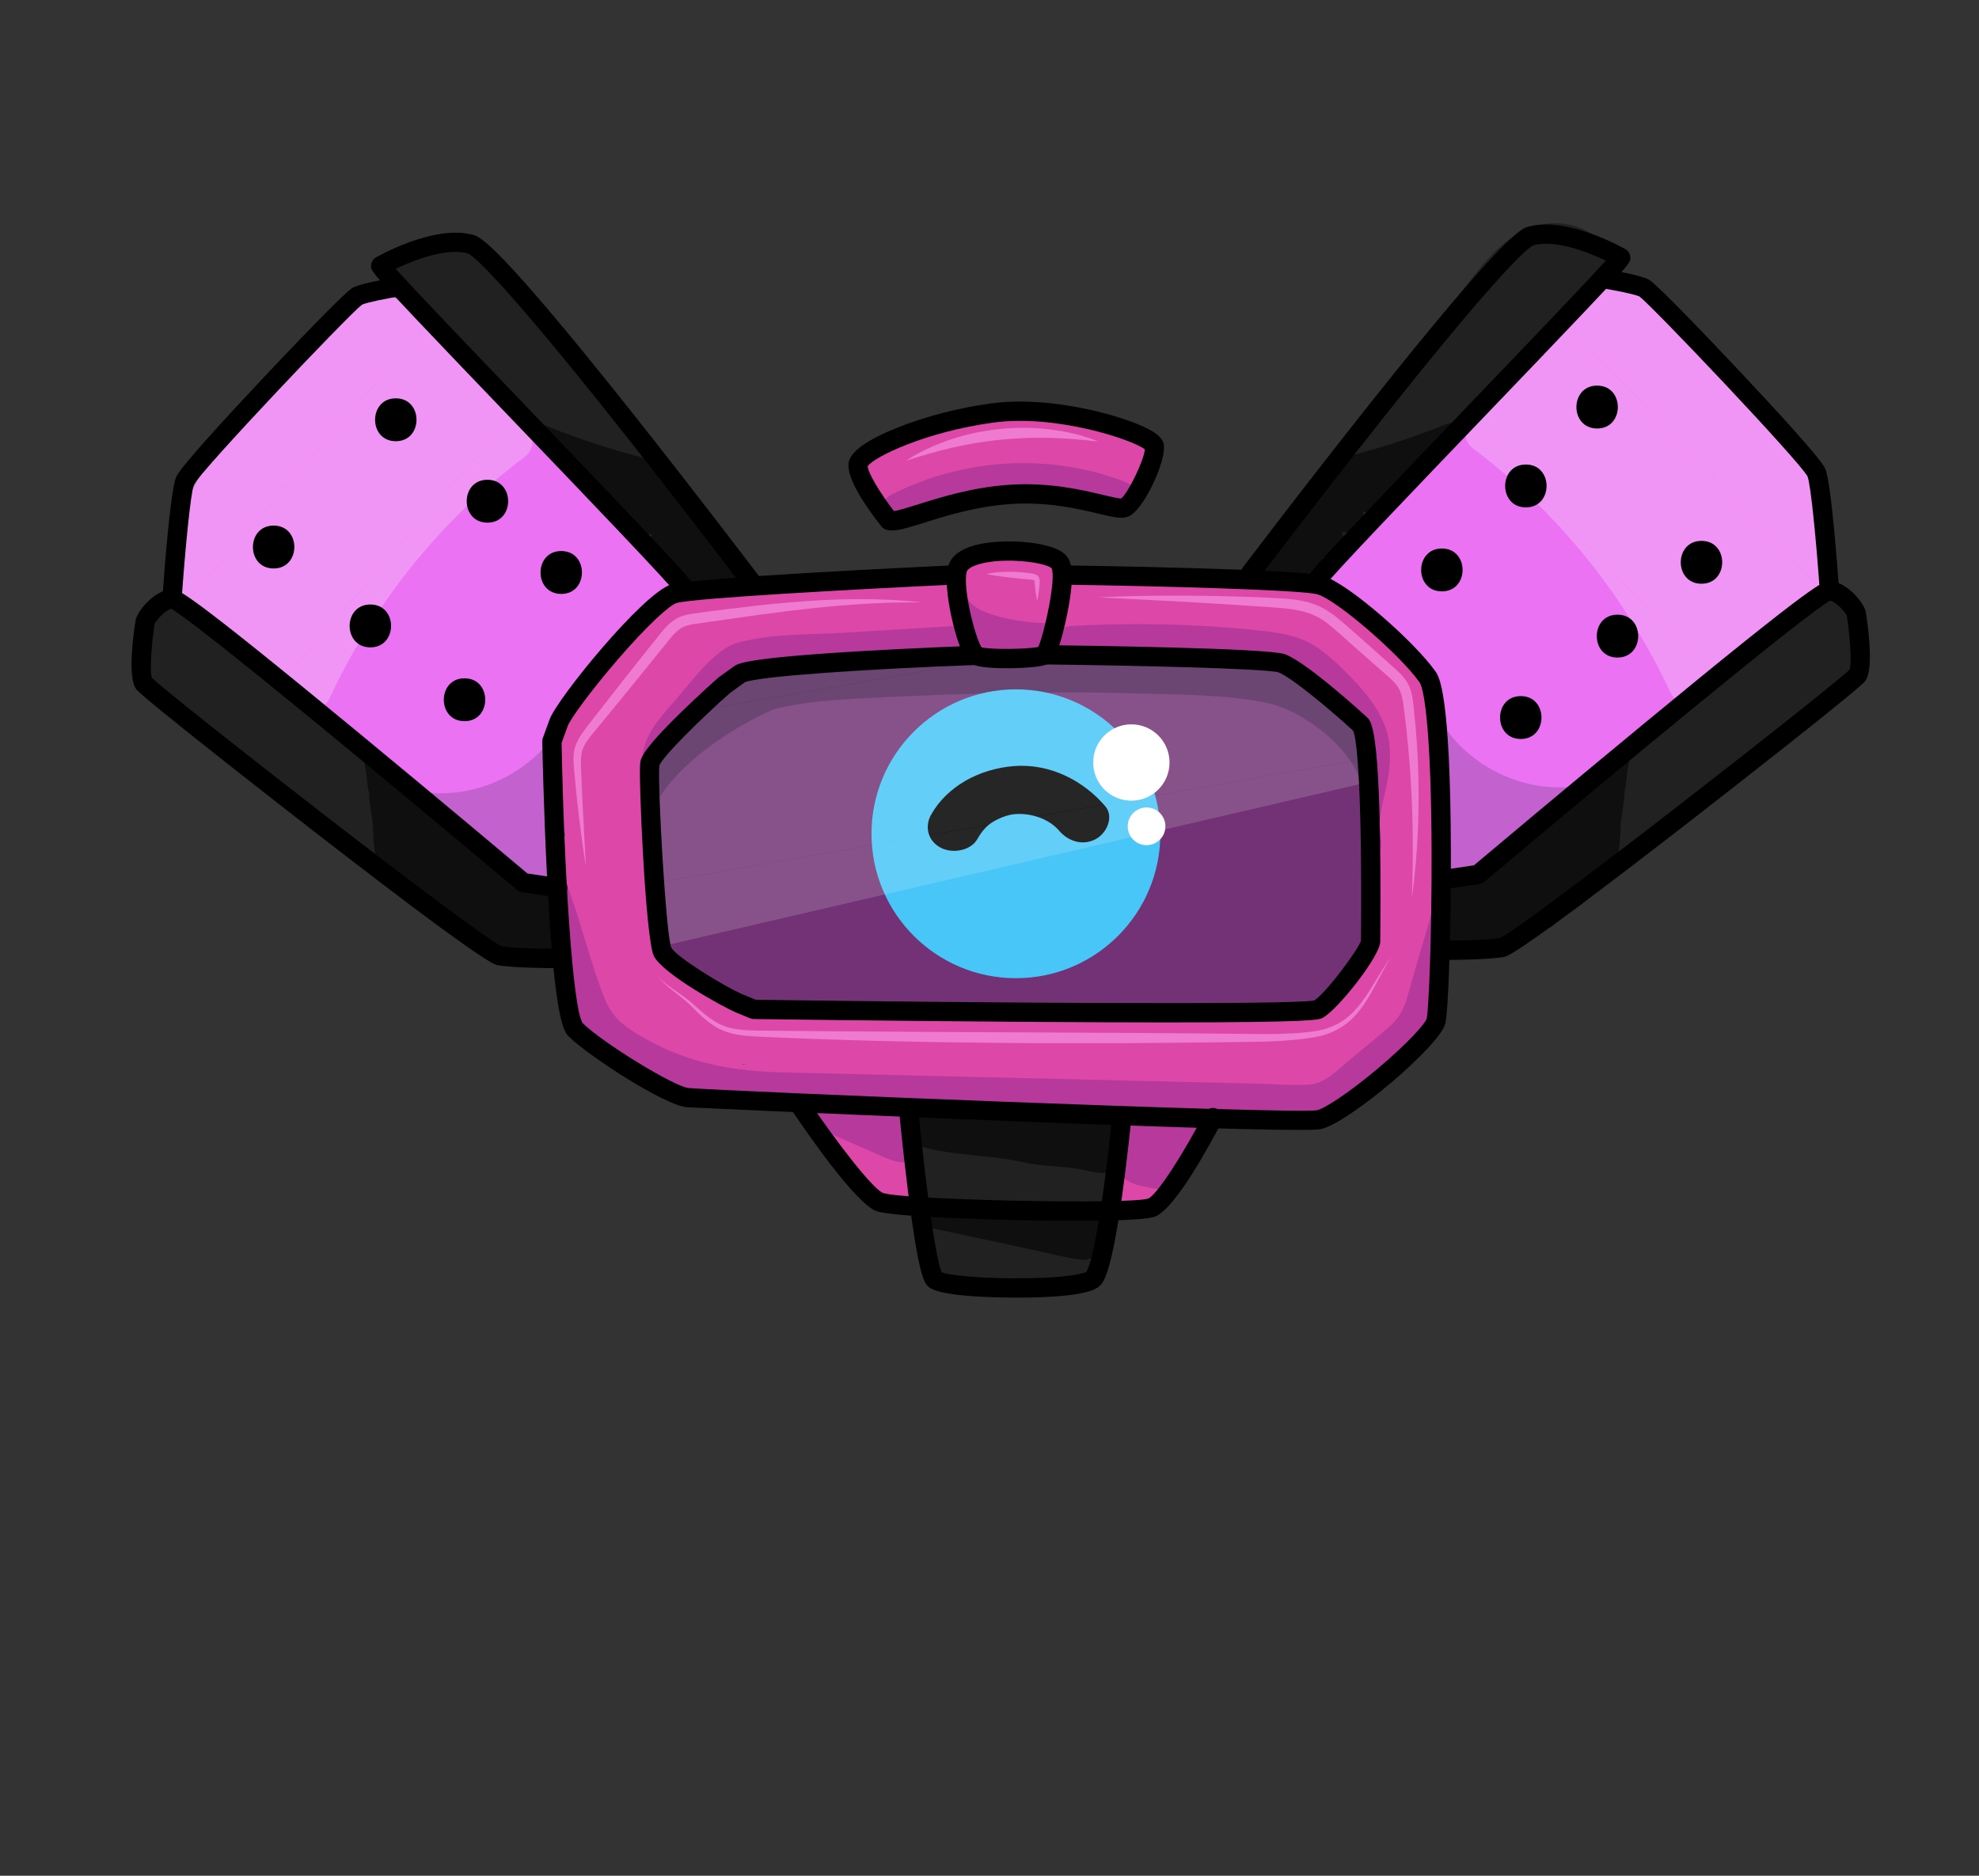 <?xml version="1.0" encoding="UTF-8" standalone="no"?>
<svg
   xmlns:dc="http://purl.org/dc/elements/1.1/"
   xmlns:cc="http://creativecommons.org/ns#"
   xmlns:rdf="http://www.w3.org/1999/02/22-rdf-syntax-ns#"
   xmlns:svg="http://www.w3.org/2000/svg"
   xmlns="http://www.w3.org/2000/svg"
   viewBox="0 0 1520.72 1441.44"
   height="1441.44"
   width="1520.72"
   xml:space="preserve"
   id="svg2"
   version="1.1"><rect x="0" y="0" width="1520.72" height="1441.44" fill="#333333" stroke="none"/><defs
     id="defs6"><clipPath
       id="clipPath18"
       clipPathUnits="userSpaceOnUse"><path
         id="path16"
         d="M 0,1081.081 H 1140.541 V 0 H 0 Z" /></clipPath><clipPath
       id="clipPath86"
       clipPathUnits="userSpaceOnUse"><path
         id="path84"
         d="M 103.512,914.499 H 308.337 V 671.681 H 103.512 Z" /></clipPath><clipPath
       id="clipPath90"
       clipPathUnits="userSpaceOnUse"><path
         id="path88"
         d="m 305.647,830.493 c -9.243,16.45 -20.651,31.732 -33.881,45.196 -6.582,6.698 -13.643,12.882 -21.063,18.633 -7.268,5.634 -15.038,11.893 -23.547,15.516 -10.943,4.661 -18.661,-0.655 -27.062,-7.431 -7.917,-6.385 -15.795,-12.831 -23.283,-19.72 -7.467,-6.869 -14.483,-14.196 -20.749,-22.183 -6.176,-7.871 -11.446,-16.511 -18.312,-23.822 -7.703,-8.2 -17.394,-14.207 -24.263,-23.226 -6.781,-8.905 -9.975,-19.448 -7.541,-30.511 0.39,-1.772 1.283,-3.186 2.467,-4.25 -2.638,-12.026 -4.097,-24.298 -4.392,-36.661 -0.059,-2.429 0.672,-4.355 1.861,-5.796 0.427,-0.784 0.99,-1.551 1.725,-2.282 21.61,-21.497 44.766,-41.28 69.218,-59.472 3.767,-2.803 10.742,-0.86 12.686,3.326 25.539,54.995 64.247,103.57 112.81,139.997 4.061,3.047 6.016,7.899 3.326,12.686" /></clipPath><clipPath
       id="clipPath118"
       clipPathUnits="userSpaceOnUse"><path
         id="path116"
         d="M 843.336,920.085 H 1050.17 V 675.221 H 843.336 Z" /></clipPath><clipPath
       id="clipPath122"
       clipPathUnits="userSpaceOnUse"><path
         id="path120"
         d="m 849.412,822.579 c 49.038,-36.734 88.125,-85.719 113.914,-141.177 1.963,-4.222 9.007,-6.181 12.81,-3.354 24.692,18.345 48.074,38.295 69.896,59.973 0.742,0.737 1.31,1.51 1.742,2.301 1.2,1.453 1.937,3.395 1.879,5.846 -0.298,12.466 -1.772,24.841 -4.435,36.969 1.196,1.074 2.097,2.499 2.49,4.286 2.459,11.156 -0.766,21.788 -7.614,30.768 -6.936,9.095 -16.722,15.152 -24.5,23.422 -6.933,7.373 -12.256,16.085 -18.492,24.023 -6.327,8.054 -13.412,15.442 -20.952,22.37 -7.561,6.946 -15.517,13.447 -23.511,19.886 -8.483,6.833 -16.277,12.194 -27.327,7.493 -8.592,-3.654 -16.437,-9.965 -23.777,-15.647 -7.492,-5.799 -14.623,-12.035 -21.269,-18.79 -13.359,-13.577 -24.88,-28.988 -34.214,-45.576 -2.716,-4.828 -0.742,-9.721 3.36,-12.793" /></clipPath><clipPath
       id="clipPath174"
       clipPathUnits="userSpaceOnUse"><path
         id="path172"
         d="M 337.5,743.426 H 815.25 V 528.28 H 337.5 Z" /></clipPath><clipPath
       id="clipPath178"
       clipPathUnits="userSpaceOnUse"><path
         id="path176"
         d="M 815.251,636.594 731.295,743.425 392.125,722.428 337.5,556.559 348.971,528.28 Z" /></clipPath></defs><g
     transform="matrix(1.333,0,0,-1.333,0,1441.44)"
     id="g10"><g
       id="g12"><g
         clip-path="url(#clipPath18)"
         id="g14"><g
           transform="translate(643.779,441.161)"
           id="g20"><path
             id="path22"
             style="fill:#212121;fill-opacity:1;fill-rule:nonzero;stroke:none"
             d="m 0,0 c -5.11,3.536 -11.593,2.959 -17.539,3.108 -29.065,0.729 -58.134,1.222 -87.207,1.496 -0.382,0.004 -0.752,-0.037 -1.12,-0.083 -5.758,0.453 -12.149,-4.179 -10.213,-11.468 0.843,-3.174 1.637,-6.358 2.404,-9.546 -0.424,-1.105 -0.653,-2.39 -0.617,-3.869 0.263,-10.925 1.515,-21.768 3.771,-32.406 0.218,-1.865 0.435,-3.731 0.652,-5.597 0.737,-6.333 1.474,-12.667 2.212,-19.001 0.637,-5.478 0.268,-12.598 3.334,-17.388 2.978,-4.653 8.052,-6.028 13.242,-6.383 6.43,-0.44 12.922,-0.44 19.363,-0.659 12.384,-0.422 25.455,-2.1 37.808,-1.135 23.057,1.802 28.413,35.386 32.19,53.256 2.545,12.038 6.512,24.795 7.302,37.088 C 5.896,-7.683 4.142,-2.865 0,0" /></g><g
           transform="translate(337.759,868.915)"
           id="g24"><path
             id="path26"
             style="fill:#212121;fill-opacity:1;fill-rule:nonzero;stroke:none"
             d="m 0,0 c -14.447,18.953 -28.83,37.957 -43.343,56.859 -7.356,9.58 -15.945,18.953 -28.828,19.851 -5.858,0.409 -10.873,-1.098 -16.126,-3.512 -1.64,-0.754 -3.606,-1.535 -5.232,-2.519 -6.113,2.128 -13.851,-2.096 -16.892,-7.295 -3.556,-6.079 -2.252,-13.664 2.417,-18.727 44.201,-47.931 88.745,-95.547 133.627,-142.842 2.832,-2.984 6.009,-4.401 9.149,-4.673 1.573,-0.539 3.332,-0.847 5.29,-0.847 0.137,0 0.263,0.017 0.397,0.019 7.011,-9.197 14.022,-18.395 21.033,-27.592 5.051,-6.626 13.315,-10.123 21.143,-5.544 6.525,3.817 10.635,14.465 5.544,21.143 z" /></g><g
           transform="translate(322.046,572.012)"
           id="g28"><path
             id="path30"
             style="fill:#212121;fill-opacity:1;fill-rule:nonzero;stroke:none"
             d="m 0,0 c -18.25,-1.861 -33.623,9.162 -47.618,21.565 -17.671,15.662 -34.652,32.106 -52.302,47.801 -36.415,32.381 -73.91,63.532 -112.367,93.457 -8.023,6.242 -18.349,6.007 -24.271,-3.128 -12.494,-19.271 -3.164,-42.575 11.776,-57.251 14.684,-14.422 31.989,-26.675 48.228,-39.267 36.087,-27.98 72.255,-55.857 108.426,-83.727 19.069,-14.692 41.32,-28.01 66.268,-21.476 7.815,2.047 11.106,8.189 10.964,14.419 3.804,2.672 6.349,6.821 6.349,12.153 C 15.453,-7.754 8.354,0.852 0,0" /></g><g
           transform="translate(1072.903,726.668)"
           id="g32"><path
             id="path34"
             style="fill:#212121;fill-opacity:1;fill-rule:nonzero;stroke:none"
             d="m 0,0 c -2.45,8.751 -14.493,15.325 -22.701,9.235 -38.684,-28.696 -76.459,-58.624 -113.123,-89.862 -17.056,-14.531 -33.498,-29.783 -50.621,-44.227 -13.808,-11.649 -30.432,-23.388 -48.013,-24.941 -7.798,-0.688 -14.562,-5.872 -15.372,-13.838 -2.252,-2.033 -3.97,-4.618 -4.722,-7.355 -2.404,-8.751 2.988,-15.965 10.793,-19.01 25.927,-10.114 51.801,5.881 71.591,21.41 22.152,17.383 43.846,35.383 65.749,53.079 3.177,2.566 7.052,3.388 7.182,6.785 15.103,10.59 27.734,23.652 42.838,34.242 C -32.552,-57.761 10.041,-35.868 0,0" /></g><g
           transform="translate(927.815,935.693)"
           id="g36"><path
             id="path38"
             style="fill:#212121;fill-opacity:1;fill-rule:nonzero;stroke:none"
             d="m 0,0 c -9.492,16.136 -30.334,20.815 -47.029,13.82 -17.958,-7.525 -29.23,-24.895 -40.863,-39.639 -25.267,-32.026 -49.787,-64.643 -73.437,-97.881 -13.608,-19.123 -26.858,-38.491 -40.042,-57.907 -4.691,-6.908 -1.315,-17.132 5.544,-21.143 7.626,-4.461 16.441,-1.38 21.142,5.544 5.468,8.052 10.969,16.08 16.496,24.088 3.417,0.327 6.696,1.739 9.084,4.379 46.929,51.888 95.864,101.932 146.689,150.012 C 2.527,-14.05 3.402,-5.783 0,0" /></g><g
           transform="translate(644.46,437.257)"
           id="g40"><path
             id="path42"
             style="fill:#0f0f0f;fill-opacity:1;fill-rule:nonzero;stroke:none"
             d="m 0,0 c -6.447,5.746 -19.401,4.651 -28.266,4.95 -16.558,0.559 -33.193,0.702 -49.646,2.192 -5.462,0.691 -10.926,1.366 -16.399,2.006 -4.479,0.524 -8.9,-0.686 -10.838,-3.87 -1.861,0.545 -3.729,1.074 -5.585,1.629 -4.706,1.407 -10.126,-1.554 -11.406,-5.022 -1.492,-4.046 2.516,-16.952 7.167,-18.343 20.566,-6.15 39.436,-4.737 60.592,-9.54 10.575,-2.4 22.525,-2.062 33.222,-4.113 4.643,-0.89 10.272,-2.683 15.1,-1.841 5.388,0.94 8.13,4.41 8.62,8.449 0.512,4.228 0.418,8.547 0.59,12.795 C 3.308,-6.85 3.468,-3.091 0,0" /></g><g
           transform="translate(630.132,382.125)"
           id="g44"><path
             id="path46"
             style="fill:#0f0f0f;fill-opacity:1;fill-rule:nonzero;stroke:none"
             d="m 0,0 c -8.423,2.018 -18.57,1.707 -27.316,2.369 -19.27,1.457 -38.539,2.915 -57.809,4.372 -3.233,0.244 -5.573,-0.657 -7.038,-2.108 -7.058,-2.212 -8.542,-11.788 0.806,-13.79 18.672,-3.997 37.345,-7.994 56.018,-11.992 8.712,-1.865 17.471,-4.189 26.319,-5.6 10.412,-1.659 13.9,4.656 17.002,11.044 C 11.048,-9.393 9.168,-2.197 0,0" /></g><g
           transform="translate(417.989,760.734)"
           id="g48"><path
             id="path50"
             style="fill:#0f0f0f;fill-opacity:1;fill-rule:nonzero;stroke:none"
             d="m 0,0 c -1.009,0.103 -2.019,0.206 -3.028,0.309 0.589,2.524 0.079,5.272 -2.231,8.266 -1.327,1.72 -3.184,3.006 -5.341,3.987 0.268,2.567 -0.335,5.235 -1.976,7.631 -2.1,3.064 -5.451,5.293 -9.336,6.923 1.357,4.82 -0.432,10.824 -6.13,11.65 -1.703,0.247 -3.406,0.493 -5.109,0.74 1.476,4.703 -1.036,10.264 -6.155,11.798 -0.95,2.16 -2.825,3.962 -5.811,4.785 -5.085,1.402 -10.17,2.804 -15.255,4.205 -14.421,4.231 -28.628,9.138 -42.6,14.723 -4.684,1.872 -10.139,-2.047 -11.406,-6.476 -1.506,-5.264 1.847,-9.556 6.476,-11.406 5.939,-2.374 11.924,-4.612 17.946,-6.741 0.571,-0.527 1.233,-1.007 2.017,-1.416 3.506,-1.832 7.013,-3.662 10.52,-5.493 0.3,-4.162 3.074,-8.405 7.563,-9.323 -0.264,-4.114 1.76,-8.188 6.595,-8.889 2.978,-0.431 5.955,-0.862 8.932,-1.294 -1.437,-5.198 1.261,-11.271 8.552,-11.318 1.038,-0.007 2.337,-0.031 3.762,-0.099 -2.886,-5.032 -1.421,-12.913 5.224,-13.892 2.022,-0.298 4.04,-0.615 6.054,-0.949 -3.887,-5.599 2.07,-13.338 8.318,-13.976 7.473,-0.763 14.946,-1.526 22.419,-2.289 4.989,-0.51 9.272,4.626 9.272,9.272 C 9.272,-3.835 5.003,-0.511 0,0" /></g><g
           transform="translate(317.099,566.597)"
           id="g52"><path
             id="path54"
             style="fill:#0f0f0f;fill-opacity:1;fill-rule:nonzero;stroke:none"
             d="m 0,0 c -1.6,8.156 -10.766,8.213 -15.399,3.548 -1.606,3.797 -4.746,5.837 -8.171,5.96 -0.006,2.383 -0.855,4.74 -2.678,6.343 -2.937,2.582 -5.979,4.993 -9.146,7.221 -14.891,11.931 -29.307,24.429 -43.228,37.478 -1.871,3.597 -3.84,7.145 -5.896,10.644 0.076,3.11 0.048,6.223 -0.093,9.352 -0.515,11.359 -17.468,11.914 -18.495,1.507 -2.766,-1.979 -4.482,-5.427 -3.47,-9.692 1.078,-4.541 0.919,-9.082 1.997,-13.623 0.075,-0.317 0.163,-0.618 0.258,-0.91 -0.199,-6.661 1.985,-13.503 2.217,-20.114 0.258,-7.325 0.582,-15.089 2.966,-22.088 5.624,-16.51 23.136,-24.845 35.804,-35.458 2.344,-1.964 5.845,-2.819 8.94,-2.285 5.437,-4.922 12.148,-7.885 20.049,-5.562 0.974,-2.57 3.043,-4.687 6.053,-5.457 7.554,-1.933 15.221,-3.122 22.994,-3.717 4.674,-0.357 9.719,4.55 9.272,9.272 C 3.098,-18.324 1.79,-9.124 0,0" /></g><g
           transform="translate(845.673,830.51)"
           id="g56"><path
             id="path58"
             style="fill:#0f0f0f;fill-opacity:1;fill-rule:nonzero;stroke:none"
             d="M 0,0 C -1.268,4.429 -6.722,8.349 -11.406,6.476 -25.378,0.891 -39.585,-4.015 -54.007,-8.246 c -5.084,-1.402 -10.169,-2.804 -15.254,-4.206 -2.986,-0.822 -4.861,-2.624 -5.811,-4.785 -5.119,-1.534 -7.631,-7.095 -6.155,-11.798 -1.703,-0.246 -3.406,-0.493 -5.109,-0.74 -5.698,-0.826 -7.487,-6.829 -6.131,-11.649 -3.884,-1.631 -7.235,-3.859 -9.336,-6.924 -1.64,-2.395 -2.244,-5.064 -1.975,-7.631 -2.157,-0.981 -4.014,-2.266 -5.341,-3.987 -2.311,-2.993 -2.819,-5.742 -2.231,-8.265 -1.009,-0.104 -2.019,-0.207 -3.028,-0.31 -5.004,-0.511 -9.272,-3.834 -9.272,-9.272 0,-4.645 4.283,-9.781 9.272,-9.272 7.473,0.763 14.945,1.526 22.419,2.289 6.248,0.638 12.205,8.377 8.317,13.976 2.015,0.334 4.033,0.652 6.054,0.949 6.646,0.979 8.11,8.861 5.225,13.892 1.425,0.068 2.723,0.092 3.762,0.099 7.29,0.047 9.989,6.12 8.552,11.318 2.977,0.432 5.954,0.863 8.932,1.295 4.835,0.701 6.859,4.775 6.595,8.889 4.489,0.917 7.262,5.161 7.563,9.322 3.507,1.831 7.014,3.662 10.52,5.493 0.783,0.409 1.446,0.89 2.016,1.416 6.022,2.13 12.008,4.368 17.946,6.742 C -1.847,-9.555 1.506,-5.264 0,0" /></g><g
           transform="translate(935.292,649.886)"
           id="g60"><path
             id="path62"
             style="fill:#0f0f0f;fill-opacity:1;fill-rule:nonzero;stroke:none"
             d="m 0,0 c -1.027,10.406 -17.98,9.852 -18.495,-1.507 -0.142,-3.129 -0.169,-6.242 -0.094,-9.352 -2.056,-3.499 -4.024,-7.047 -5.895,-10.644 -13.921,-13.049 -28.337,-25.547 -43.229,-37.478 -3.167,-2.228 -6.209,-4.639 -9.145,-7.222 -1.823,-1.602 -2.672,-3.96 -2.678,-6.342 -3.426,-0.123 -6.565,-2.163 -8.171,-5.96 -4.634,4.665 -13.799,4.608 -15.399,-3.548 -1.79,-9.124 -3.098,-18.324 -3.974,-27.581 -0.447,-4.722 4.598,-9.63 9.271,-9.272 7.774,0.595 15.441,1.784 22.995,3.717 3.009,0.77 5.079,2.886 6.052,5.457 7.902,-2.323 14.613,0.64 20.049,5.562 3.096,-0.535 6.597,0.32 8.942,2.285 12.667,10.613 30.179,18.947 35.803,35.458 2.384,6.998 2.708,14.762 2.966,22.088 0.232,6.61 2.416,13.452 2.217,20.113 0.095,0.292 0.182,0.594 0.258,0.911 1.078,4.541 0.919,9.082 1.997,13.623 C 4.481,-5.427 2.766,-1.979 0,0" /></g><g
           transform="translate(389.259,732.398)"
           id="g64"><path
             id="path66"
             style="fill:#eb72f2;fill-opacity:1;fill-rule:nonzero;stroke:none"
             d="m 0,0 c -0.183,2.086 -0.359,4.175 -0.583,6.257 -0.609,5.658 -4.153,10.436 -7.184,15.144 -6.331,9.836 -13.541,19.139 -21.215,27.96 -15.453,17.764 -33.037,33.493 -50.487,49.239 -17.278,15.591 -34.587,31.282 -49.739,48.999 -7.463,8.725 -13.247,18.757 -20.707,27.412 -3.62,4.2 -8.438,7.494 -14.045,8.112 -7.301,0.805 -12.939,-3.061 -18.494,-7.257 -21.752,-16.431 -40.411,-36.241 -57.726,-57.207 -8.558,-10.363 -16.846,-20.951 -25.084,-31.569 -8.869,-11.43 -15.847,-23.038 -18.971,-37.335 -2.809,-12.857 -4.647,-27.373 -1.964,-40.379 1.035,-5.019 2.775,-10.464 6.395,-14.248 3.912,-4.09 9.409,-6.008 14.253,-8.728 21.558,-12.105 40.206,-29.046 59.096,-44.808 11.016,-9.192 22.352,-17.884 33.666,-26.695 10.58,-8.239 20.168,-17.703 29.751,-27.055 19.316,-18.852 38.882,-37.137 64.095,-47.706 7.392,-3.099 12.214,5.442 11.405,11.406 -1.985,14.626 -3.539,29.315 -4.722,44.028 -1.027,12.777 -3.609,25.325 5.999,35.33 19.823,20.642 41.466,39.797 62.207,59.536 2.304,1.105 4.001,3.212 4.208,6.324 C 0.332,-2.145 0.262,-1.051 0,0" /></g><g
           transform="translate(1050.929,772.438)"
           id="g68"><path
             id="path70"
             style="fill:#eb72f2;fill-opacity:1;fill-rule:nonzero;stroke:none"
             d="m 0,0 c -0.495,1.466 -1.196,2.663 -2.033,3.618 0.98,4.488 2.051,8.788 2.213,12.259 0.657,14.035 -6.125,26.332 -14.678,36.92 -9.655,11.953 -21.318,22.455 -32.112,33.359 -11.444,11.559 -22.886,23.118 -34.328,34.677 -5.356,5.411 -10.634,10.913 -16.08,16.232 -4.869,4.755 -10.554,9.019 -17.601,9.422 -6.923,0.396 -12.635,-3.392 -17.524,-7.861 -5.908,-5.4 -11.449,-11.268 -17.148,-16.889 -22.729,-22.413 -45.553,-44.736 -68.148,-67.284 -24.995,-24.939 -49.448,-50.462 -71.51,-78.065 -0.473,-0.592 -0.881,-1.217 -1.234,-1.861 -3.313,-3.985 -3.799,-10.65 1.873,-14.247 13.974,-8.862 27.949,-17.724 41.923,-26.587 5.547,-3.517 11.35,-6.851 15.968,-11.588 4.843,-4.967 6.415,-11.187 6.623,-17.965 0.466,-15.188 -1.621,-30.498 -1.612,-45.721 0.009,-16.815 0.973,-33.604 2.773,-50.32 0.908,-8.439 9.281,-11.652 15.828,-6.557 40.644,31.623 81.289,63.246 121.932,94.869 19.364,15.066 39.296,29.625 58.097,45.391 7.852,6.585 14.917,14.21 19.933,22.765 4.759,-0.141 9.224,3.824 9.8,9.237 C 3.899,-17.326 2.858,-8.447 0,0" /></g><g
           transform="translate(242.035,625.104)"
           id="g72"><path
             id="path74"
             style="fill:#c361ce;fill-opacity:1;fill-rule:nonzero;stroke:none"
             d="m 0,0 c 34.397,-6.064 71.733,14.124 84.879,45.896 -0.592,-29.951 -1.184,-59.902 -1.777,-89.853 -0.054,-2.729 -0.267,-5.805 -2.38,-7.58 -1.418,-1.191 -3.385,-1.497 -5.248,-1.615 -18.422,-1.162 -34.535,11.22 -48.634,22.911 -10.31,8.547 -20.619,17.095 -30.928,25.642" /></g><g
           transform="translate(911.122,628.506)"
           id="g76"><path
             id="path78"
             style="fill:#c361ce;fill-opacity:1;fill-rule:nonzero;stroke:none"
             d="m 0,0 c -34.396,-6.064 -71.732,14.124 -84.88,45.896 0.593,-29.951 1.186,-59.901 1.777,-89.853 0.055,-2.728 0.268,-5.805 2.381,-7.579 1.418,-1.191 3.385,-1.498 5.248,-1.615 18.421,-1.162 34.535,11.22 48.634,22.91 10.31,8.548 20.619,17.095 30.929,25.643" /></g><g
           id="g80"><g
             id="g82" /><g
             id="g110"><g
               style="opacity:0.25"
               id="g108"
               clip-path="url(#clipPath86)"><g
                 id="g106"><g
                   id="g104"
                   clip-path="url(#clipPath90)"><g
                     id="g94"
                     transform="translate(172.544,671.681)"><path
                       id="path92"
                       style="fill:#ffffff;fill-opacity:1;fill-rule:nonzero;stroke:none"
                       d="m 0,0 -13.988,12.109 145.605,168.197 4.176,-3.616 V 0 Z" /></g><g
                     id="g98"
                     transform="translate(158.557,683.79)"><path
                       id="path96"
                       style="fill:#ffffff;fill-opacity:1;fill-rule:nonzero;stroke:none"
                       d="M 0,0 -54.279,46.989 91.325,215.185 145.604,168.197 Z" /></g><g
                     id="g102"
                     transform="translate(104.277,730.779)"><path
                       id="path100"
                       style="fill:#ffffff;fill-opacity:1;fill-rule:nonzero;stroke:none"
                       d="M 0,0 -0.765,0.662 V 183.72 h 128.437 l 17.932,-15.524 z" /></g></g></g></g></g></g><g
           id="g112"><g
             id="g114" /><g
             id="g142"><g
               style="opacity:0.25"
               id="g140"
               clip-path="url(#clipPath118)"><g
                 id="g138"><g
                   id="g136"
                   clip-path="url(#clipPath122)"><g
                     id="g126"
                     transform="translate(843.337,841.446)"><path
                       id="path124"
                       style="fill:#ffffff;fill-opacity:1;fill-rule:nonzero;stroke:none"
                       d="m 0,0 151.035,-157.2 -9.392,-9.025 H 0 Z" /></g><g
                     id="g130"
                     transform="translate(843.337,849.264)"><path
                       id="path128"
                       style="fill:#ffffff;fill-opacity:1;fill-rule:nonzero;stroke:none"
                       d="M 0,0 53.669,51.565 206.83,-107.847 v -3.564 L 151.035,-165.019 0,-7.818 Z" /></g><g
                     id="g134"
                     transform="translate(897.005,900.83)"><path
                       id="path132"
                       style="fill:#ffffff;fill-opacity:1;fill-rule:nonzero;stroke:none"
                       d="M 0,0 20.042,19.256 H 153.161 V -159.412 Z" /></g></g></g></g></g></g><g
           transform="translate(410.1,713.171)"
           id="g144"><path
             id="path146"
             style="fill:#723275;fill-opacity:1;fill-rule:nonzero;stroke:none"
             d="m 0,0 -52.82,-64.558 10.271,-142.319 102.187,-32.944 h 227.13 75.635 l 30.811,55.462 V -63.09 L 362.403,-11.314 327.19,7.336 H 10.271 Z" /></g><g
           transform="translate(793.469,635.888)"
           id="g148"><path
             id="path150"
             style="fill:#512659;fill-opacity:1;fill-rule:nonzero;stroke:none"
             d="m 0,0 c -0.861,22.807 -15.119,41.643 -35.414,50.836 -23.971,10.858 -51.476,11.147 -77.32,12.428 -57.652,2.856 -115.421,1.509 -173.046,-1.314 -17.838,-0.874 -35.666,-1.839 -53.075,-4.97 -0.458,0.142 -0.941,0.261 -1.466,0.34 -13.095,1.958 -25.914,-1.66 -34.923,-11.729 -1.37,-1.531 -2.17,-3.131 -2.507,-4.696 -17.527,-11.499 -36.721,-24.206 -44.668,-44.038 -3.969,-9.904 2.283,-23.379 7.776,-13.546 12.688,22.715 43.53,42.889 67.354,53.288 16.892,4.317 34.646,5.418 51.949,6.325 26.488,1.389 52.998,2.457 79.518,3.001 26.183,0.537 52.382,0.544 78.561,-0.237 24.514,-0.73 50.172,-0.606 74.293,-5.458 20.541,-4.131 54.3,-28.917 55.206,-52.916 0.023,-0.584 6.522,-8.008 3.848,-7.428 -0.718,-5.077 -5.524,5.226 -3.848,7.428 3.483,4.573 7.549,4.16 7.762,8.62 0.4,1.063 0.053,2.681 0,4.066" /></g><g
           transform="translate(668.893,600.684)"
           id="g152"><path
             id="path154"
             style="fill:#48c6f7;fill-opacity:1;fill-rule:nonzero;stroke:none"
             d="m 0,0 c 0,45.979 -37.274,83.253 -83.254,83.253 -45.979,0 -83.253,-37.274 -83.253,-83.253 0,-45.98 37.274,-83.254 83.253,-83.254 C -37.274,-83.254 0,-45.98 0,0" /></g><g
           transform="translate(563.407,597.631)"
           id="g156"><path
             id="path158"
             style="fill:#000000;fill-opacity:1;fill-rule:nonzero;stroke:none"
             d="m 0,0 c 2.266,4.038 5.072,7.354 8.155,9.377 4.207,2.761 9.37,4.581 12.806,4.94 9.71,1.018 20.31,-2.615 26.087,-9.388 5.065,-5.938 13.304,-9.093 21.143,-4.976 6.512,3.419 10.65,12.994 5.543,18.979 C 61.296,33.513 42.091,43.754 20.961,42.062 0.972,40.46 -17.529,30.321 -26.687,14.003 -30.44,7.315 -28.659,-1.031 -21.143,-4.977 -14.275,-8.583 -3.77,-6.717 0,0" /></g><g
           transform="translate(674.199,641.767)"
           id="g160"><path
             id="path162"
             style="fill:#ffffff;fill-opacity:1;fill-rule:nonzero;stroke:none"
             d="m 0,0 c 0,-12.155 -9.854,-22.008 -22.008,-22.008 -12.155,0 -22.009,9.853 -22.009,22.008 0,12.155 9.854,22.008 22.009,22.008 C -9.854,22.008 0,12.155 0,0" /></g><g
           transform="translate(671.82,604.977)"
           id="g164"><path
             id="path166"
             style="fill:#ffffff;fill-opacity:1;fill-rule:nonzero;stroke:none"
             d="m 0,0 c 0,-6.003 -4.866,-10.869 -10.869,-10.869 -6.003,0 -10.869,4.866 -10.869,10.869 0,6.003 4.866,10.869 10.869,10.869 C -4.866,10.869 0,6.003 0,0" /></g><g
           id="g168"><g
             id="g170" /><g
             id="g198"><g
               style="opacity:0.15"
               id="g196"
               clip-path="url(#clipPath174)"><g
                 id="g194"><g
                   id="g192"
                   clip-path="url(#clipPath178)"><g
                     id="g182"
                     transform="translate(339.932,528.28)"><path
                       id="path180"
                       style="fill:#ffffff;fill-opacity:1;fill-rule:nonzero;stroke:none"
                       d="M 0,0 -2.432,13.917 V 37.008 L 475.319,120.5 V 0 Z" /></g><g
                     id="g186"
                     transform="translate(337.5,660.279)"><path
                       id="path184"
                       style="fill:#ffffff;fill-opacity:1;fill-rule:nonzero;stroke:none"
                       d="m 0,0 462.011,80.742 15.74,-90.065 v -2.176 L 0,-94.991 Z" /></g><g
                     id="g190"
                     transform="translate(799.09,743.426)"><path
                       id="path188"
                       style="fill:#ffffff;fill-opacity:1;fill-rule:nonzero;stroke:none"
                       d="M 0,0 0.42,-2.405 -461.591,-83.146 V 0 Z" /></g></g></g></g></g></g><g
           transform="translate(521.275,436.271)"
           id="g200"><path
             id="path202"
             style="fill:#dd47a7;fill-opacity:1;fill-rule:nonzero;stroke:none"
             d="m 0,0 c -1.249,5.409 -4.323,8.446 -8.287,10.166 -3.918,7.257 -10.572,10.784 -18.571,11.705 -3.27,0.377 -5.818,-1.244 -7.381,-3.65 -1.533,-0.574 -2.947,-1.592 -4.094,-2.867 -7.487,2.715 -17.173,-4.908 -11.499,-12.863 7.396,-10.367 14.792,-20.735 22.188,-31.102 6.469,-9.068 11.704,-19.457 23.798,-20.773 4.623,-0.503 9.776,4.672 9.272,9.272 C 3.977,-26.876 3,-12.993 0,0" /></g><g
           transform="translate(657.396,399.8)"
           id="g204"><path
             id="path206"
             style="fill:#dd47a7;fill-opacity:1;fill-rule:nonzero;stroke:none"
             d="m 0,0 c 0.41,-1.276 -0.708,-2.005 0,0 m 34.823,42.104 c -6.947,5.09 -14.887,5.057 -21.323,1.905 -1.598,0.216 -2.987,0.143 -4.201,-0.158 -5.391,5.023 -16.328,2.994 -15.661,-6.228 0.706,-9.765 -5.806,-18.143 -9.356,-26.83 -3.533,-8.647 -5.583,-21.307 5.574,-25.367 11.492,-4.181 20.264,7.959 26.738,15.48 7.777,9.035 14.957,18.587 21.555,28.513 2.977,4.477 0.522,9.866 -3.326,12.685" /></g><g
           transform="translate(661.932,830.394)"
           id="g208"><path
             id="path210"
             style="fill:#dd47a7;fill-opacity:1;fill-rule:nonzero;stroke:none"
             d="m 0,0 c -31.658,9.676 -64.952,17.528 -98.281,14.469 -15.575,-1.43 -30.653,-4.953 -44.988,-11.26 -6.167,-2.713 -13.93,-5.776 -17.275,-12.056 -0.302,-0.568 -0.543,-1.162 -0.758,-1.767 -4.208,-1.689 -7.541,-6.596 -6.502,-11.423 1.357,-6.306 4.515,-11.801 9.087,-16.332 2.034,-2.016 4.742,-2.823 7.416,-2.569 1.994,-2.326 5.11,-3.603 8.985,-2.44 27.298,8.187 55.603,11.588 84.068,9.931 13.907,-0.81 27.102,-3.707 40.77,-6.004 16.118,-2.707 19.393,16.67 23.955,28.046 C 8.379,-6.661 4.359,-1.332 0,0" /></g><g
           transform="translate(428.038,467.811)"
           id="g212"><path
             id="path214"
             style="fill:#dd47a7;fill-opacity:1;fill-rule:nonzero;stroke:none"
             d="M 0,0 C 0.008,0.077 0.015,0.154 0.023,0.231 0.797,0.095 1.577,-0.01 2.354,-0.132 1.569,-0.091 0.784,-0.048 0,0 m -42.927,61 c -18.971,32.466 -3.436,75.635 -5.802,111.47 0.217,0.462 0.415,0.945 0.572,1.475 2.636,8.876 6.763,16.93 12.168,24.087 3.599,3.361 7.08,6.845 10.443,10.453 5.71,4.755 11.74,9.094 18.314,12.655 16.236,8.797 34.375,9.043 52.385,9.871 39.215,1.804 78.439,3.555 117.69,4.383 38.333,0.808 77.256,1.843 115.503,-1.352 16.788,-1.403 33.986,-4.631 48.766,-13.087 6.704,-3.836 12.653,-8.618 18.344,-13.813 7.029,-6.418 13.351,-12.401 14.989,-22.167 3.166,-18.871 3.054,-38.978 3.857,-58.063 0.414,-9.835 0.719,-19.675 0.914,-29.516 0.169,-8.515 0.766,-17.395 -1.23,-25.74 -1.952,-8.164 -6.725,-13.844 -12.764,-19.427 -5.829,-5.39 -11.613,-11.337 -17.879,-16.213 -6.88,-5.352 -14.851,-5.72 -23.228,-6.298 -9.87,-0.681 -19.753,-1.185 -29.639,-1.551 C 205.721,25.402 130.974,30.299 56.221,30.533 37.824,30.591 18.596,28.01 1.189,35.252 -13.808,41.492 -34.554,46.671 -42.927,61 m 442.705,130.494 c -0.322,8.859 -0.172,18.276 -2.807,26.831 -2.565,8.322 -7.731,15.135 -13.916,21.121 -11.635,11.26 -24.389,22.5 -38.449,30.631 -18.02,10.421 -37.556,12.19 -57.969,12.506 -22.249,0.346 -44.499,0.653 -66.748,0.979 -10.849,0.16 -22.3,-0.7 -33.06,0.831 -9.182,1.306 -15.901,7.779 -24.468,10.774 -16.855,5.893 -32.897,-3.178 -46.045,-13.549 -0.082,0 -0.159,0.008 -0.242,0.006 -44.68,-1.002 -89.534,-0.931 -134.175,-3.038 -9.901,-0.466 -18.468,-3.053 -25.422,-10.412 -7.415,-7.847 -13.746,-16.976 -20.484,-25.409 -1.445,-1.808 -2.89,-3.616 -4.335,-5.425 -1.528,-0.336 -3,-1.122 -4.264,-2.487 -13.491,-14.567 -25.455,-30.477 -35.646,-47.518 -1.957,-3.274 -1.359,-6.84 0.508,-9.587 -0.323,-1.584 -0.587,-3.194 -0.771,-4.84 -1.429,-12.78 3.594,-24.934 5.711,-37.346 0.205,-1.202 0.371,-2.41 0.544,-3.617 -1.205,-1.441 -1.993,-3.379 -2.061,-5.835 -0.209,-7.531 0.298,-15.035 1.477,-22.441 0.841,-12.768 1.681,-25.536 2.522,-38.303 0.586,-8.909 1.164,-17.819 1.759,-26.728 0.582,-8.709 1.154,-17.722 7.044,-24.694 4.5,-5.326 10.755,-7.966 17.2,-10.173 8.46,-2.897 16.233,-6.646 24.273,-10.538 7.188,-3.481 14.565,-6.719 22.403,-8.4 9.676,-2.074 19.654,-2.386 29.501,-2.903 78.705,-4.13 157.428,-8.983 236.236,-10.647 20.503,-0.433 41.012,-0.632 61.52,-0.505 8.822,0.055 17.779,-0.251 26.575,0.43 10.385,0.804 17.263,5.705 24.921,12.3 6.638,5.717 13.265,11.446 19.897,17.168 7.248,6.255 15.564,12.152 21.844,19.404 5.354,6.183 6.798,13.168 7.023,21.115 0.302,10.673 0.369,21.359 0.526,32.034 0.583,39.419 0.815,78.861 -0.622,118.265" /></g><g
           transform="translate(376.637,627.522)"
           id="g216"><path
             id="path218"
             style="fill:#b7399c;fill-opacity:1;fill-rule:nonzero;stroke:none"
             d="m 0,0 c -3.053,25.489 35.047,62.987 62.048,67.199 17.171,2.678 35.027,2.547 52.364,3.621 18.038,1.118 36.076,2.236 54.115,3.353 11.855,0.735 18.073,19.552 6.135,18.812 C 154.62,91.743 128.441,90.234 108.399,88.992 88.664,87.769 67.206,88.61 48.075,83.136 35.37,79.5 21.417,60.208 12.875,50.436 1.133,37.004 -7.477,27.933 -6.642,9.843 -6.093,-2.041 2.741,-9.933 2.189,2.018 Z" /></g><g
           transform="translate(617.476,701.895)"
           id="g220"><path
             id="path222"
             style="fill:#b7399c;fill-opacity:1;fill-rule:nonzero;stroke:none"
             d="m 0,0 c 22.829,1.289 45.705,1.477 68.549,0.439 11.419,-0.518 22.824,-1.333 34.2,-2.442 10.031,-0.979 20.616,-1.522 29.182,-7.398 7.349,-5.042 13.899,-12.097 19.919,-18.636 5.822,-6.325 13.018,-10.622 14.705,-19.252 1.792,-9.173 5.993,-20.547 4.122,-29.468 -2.071,-9.869 0.247,-20.984 1.879,-31 1.915,-11.749 7.657,-6.064 5.752,5.63 -1.728,10.603 2.27,21.33 4.101,31.648 1.822,10.27 2.373,20.663 -1.24,30.633 -3.429,9.463 -9.437,17.574 -16.207,24.922 -6.707,7.278 -14.017,14.601 -22.058,20.392 -9.202,6.627 -19.602,8.761 -30.646,10.073 -12.077,1.434 -24.229,2.381 -36.37,3.068 C 50.608,20.039 25.276,19.971 0,18.544 -11.866,17.874 -11.943,-0.674 0,0" /></g><g
           transform="translate(318.158,557.136)"
           id="g224"><path
             id="path226"
             style="fill:#b7399c;fill-opacity:1;fill-rule:nonzero;stroke:none"
             d="m 0,0 c 7.412,-20.004 4.79,-34.963 12.073,-55.03 3.052,-8.411 7.041,-16.454 13.612,-22.705 7.439,-7.078 17.216,-12.335 26.375,-16.829 18.249,-8.953 37.679,-14.338 57.838,-16.691 22.945,-2.678 46.537,-1.864 69.611,-2.411 47.988,-1.137 95.975,-2.274 143.963,-3.411 24.199,-0.573 48.397,-1.146 72.596,-1.72 11.747,-0.278 23.5,-0.698 35.25,-0.83 11.024,-0.124 20.079,2.311 28.828,9.108 9.737,7.566 18.999,15.808 28.446,23.732 9.73,8.163 17.298,15.297 21.208,27.738 7.973,25.376 3.269,45.921 4.262,72.503 0.337,9.045 3.693,20.491 0.337,9.045 -6.193,-21.125 -12.385,-42.25 -18.578,-63.375 -2.711,-9.247 -4.216,-18.674 -11.591,-25.397 -8.132,-7.415 -16.894,-14.232 -25.326,-21.305 -6.727,-5.643 -13.227,-12.92 -22.506,-13.446 -10.491,-0.596 -21.215,0.318 -31.716,0.567 -22.559,0.535 -45.117,1.069 -67.675,1.603 -45.116,1.069 -90.233,2.139 -135.349,3.208 -22.558,0.534 -45.117,1.068 -67.675,1.603 -19.126,0.453 -37.545,2.455 -55.771,8.599 -10.019,3.378 -19.576,7.895 -28.63,13.352 -8.434,5.083 -14.937,10.296 -18.738,19.612 C 22.457,-31.928 17.57,-10.114 9.868,10.675 5.758,21.769 -0.27,22.393 3.889,11.167 Z" /></g><g
           transform="translate(549.677,723.649)"
           id="g228"><path
             id="path230"
             style="fill:#b7399c;fill-opacity:1;fill-rule:nonzero;stroke:none"
             d="m 0,0 c 9.334,-17.228 29.174,-20.005 46.95,-19.562 11.912,0.296 20.908,18.305 8.951,18.008 C 44.991,-1.826 14.023,1.521 8.054,12.536 2.367,23.033 -5.692,10.504 0,0" /></g><g
           transform="translate(523.181,780.158)"
           id="g232"><path
             id="path234"
             style="fill:#b7399c;fill-opacity:1;fill-rule:nonzero;stroke:none"
             d="m 0,0 c 37.422,18.978 81.603,20.564 120.61,5.478 4.704,-1.82 10.127,2.008 11.406,6.475 1.494,5.221 -1.828,9.608 -6.476,11.406 C 81.895,40.239 32.254,37.116 -9.359,16.012 -20.006,10.613 -10.63,-5.391 0,0" /></g><g
           transform="translate(522.508,443.225)"
           id="g236"><path
             id="path238"
             style="fill:#b7399c;fill-opacity:1;fill-rule:nonzero;stroke:none"
             d="m 0,0 c -4.639,2.199 -10.564,1.729 -15.609,2.037 -6.194,0.378 -12.389,0.755 -18.583,1.133 -1.674,0.102 -3.102,-0.186 -4.305,-0.741 -0.904,0.399 -1.809,0.797 -2.713,1.195 -4.617,2.033 -9.907,1.313 -12.687,-3.326 -2.346,-3.918 -1.248,-10.672 3.327,-12.686 l 32.777,-14.432 c 8.084,-3.559 21.121,-10.537 25.279,2.139 1.306,3.982 0.113,8.91 -0.388,12.927 C 6.468,-6.7 4.86,-2.303 0,0" /></g><g
           transform="translate(685.295,438.666)"
           id="g240"><path
             id="path242"
             style="fill:#b7399c;fill-opacity:1;fill-rule:nonzero;stroke:none"
             d="m 0,0 -13.746,1.579 c -3.264,0.375 -6.709,1.121 -9.953,0.44 -4.963,4.319 -15.384,2.039 -15.98,-6.79 -0.31,-4.613 -0.621,-9.226 -0.931,-13.838 -0.269,-3.98 -1.124,-8.476 0.027,-12.39 2.64,-8.975 12.716,-9.873 20.481,-11.461 8.949,-1.831 13.509,1.596 18.584,8.639 4.792,6.65 8.184,14.23 10.458,22.084 C 10.774,-5.404 5.799,-0.666 0,0" /></g><g
           transform="translate(568.559,750.476)"
           id="g244"><path
             id="path246"
             style="fill:#ef7bd1;fill-opacity:1;fill-rule:nonzero;stroke:none"
             d="m 0,0 c 3.524,0.77 7.079,1.077 10.634,1.204 3.554,0.109 7.111,-0.018 10.648,-0.345 1.776,-0.173 3.513,-0.38 5.306,-0.656 0.481,-0.082 1.027,-0.183 1.629,-0.411 0.594,-0.22 1.285,-0.626 1.787,-1.274 0.507,-0.648 0.716,-1.386 0.788,-1.982 0.069,-0.607 0.037,-1.126 0.006,-1.582 -0.292,-3.524 -0.679,-7.047 -1.454,-10.571 -0.779,3.523 -1.167,7.046 -1.462,10.569 -0.041,0.855 -0.254,1.451 -0.391,1.474 -0.08,0.057 -0.548,0.243 -1.35,0.287 l -5.205,0.455 C 17.457,-2.506 13.982,-2.131 10.498,-1.699 7.015,-1.238 3.522,-0.775 0,0" /></g><g
           transform="translate(633.126,737.013)"
           id="g248"><path
             id="path250"
             style="fill:#ef7bd1;fill-opacity:1;fill-rule:nonzero;stroke:none"
             d="m 0,0 c 26.35,1.198 52.745,1.214 79.116,0.446 6.594,-0.18 13.188,-0.4 19.776,-0.727 6.561,-0.312 13.33,-0.553 20.131,-2.105 3.391,-0.764 6.773,-1.929 9.951,-3.575 3.172,-1.638 6.032,-3.672 8.695,-5.799 2.668,-2.135 5.141,-4.356 7.611,-6.516 l 7.424,-6.518 14.755,-13.143 c 2.429,-2.21 4.968,-4.276 7.442,-6.938 1.22,-1.321 2.382,-2.803 3.346,-4.471 0.977,-1.678 1.653,-3.481 2.132,-5.246 0.946,-3.561 1.216,-6.947 1.569,-10.205 0.36,-3.292 0.673,-6.588 0.963,-9.885 0.584,-6.594 1.032,-13.2 1.287,-19.814 1.166,-26.438 0.139,-52.967 -3.452,-79.102 1.025,26.353 0.691,52.655 -1.362,78.807 -0.514,6.538 -1.175,13.06 -1.863,19.576 -0.359,3.257 -0.741,6.51 -1.168,9.758 -0.418,3.273 -0.784,6.479 -1.607,9.275 -0.418,1.4 -0.946,2.691 -1.629,3.86 -0.694,1.179 -1.575,2.307 -2.596,3.396 -2.022,2.16 -4.603,4.269 -7.064,6.465 l -14.846,13.039 -7.376,6.572 c -2.47,2.194 -4.886,4.392 -7.348,6.389 -2.464,2 -4.994,3.811 -7.67,5.214 -2.664,1.405 -5.553,2.419 -8.562,3.187 -6.035,1.528 -12.504,1.938 -19.072,2.386 l -19.689,1.32 C 52.631,-2.681 26.34,-1.36 0,0" /></g><g
           transform="translate(531.376,734.098)"
           id="g252"><path
             id="path254"
             style="fill:#ef7bd1;fill-opacity:1;fill-rule:nonzero;stroke:none"
             d="m 0,0 c -25.215,0.222 -50.248,-1.734 -75.168,-4.775 -12.455,-1.565 -24.907,-3.203 -37.347,-5.041 l -18.633,-2.663 c -2.987,-0.467 -5.636,-1.132 -7.762,-2.503 -2.2,-1.381 -4.165,-3.488 -6.115,-5.829 l -23.71,-29.31 -11.961,-14.592 -5.985,-7.293 c -2.003,-2.424 -4.088,-4.831 -5.802,-7.229 -1.723,-2.418 -3.072,-4.904 -3.595,-7.604 -0.565,-2.738 -0.452,-5.758 -0.346,-8.891 0.226,-6.282 0.504,-12.564 0.817,-18.846 0.552,-12.569 1.324,-25.131 2.002,-37.72 -2.042,12.442 -3.626,24.951 -5.028,37.484 -0.672,6.27 -1.267,12.547 -1.835,18.829 -0.283,3.132 -0.56,6.461 0,9.941 0.544,3.537 2.182,6.768 3.999,9.524 1.849,2.795 3.811,5.222 5.719,7.727 l 5.815,7.449 11.642,14.893 c 7.825,9.894 15.62,19.745 23.543,29.618 2.094,2.455 4.446,5.059 7.608,7.028 1.579,0.985 3.344,1.732 5.048,2.227 1.713,0.507 3.397,0.811 5.019,1.059 6.339,0.869 12.505,1.709 18.782,2.485 12.514,1.511 25.044,3.03 37.636,4.037 C -50.513,2.162 -25.079,2.782 0,0" /></g><g
           transform="translate(378.826,518.667)"
           id="g256"><path
             id="path258"
             style="fill:#ef7bd1;fill-opacity:1;fill-rule:nonzero;stroke:none"
             d="m 0,0 c 3.323,-3.411 7.211,-6.143 11.105,-8.848 3.882,-2.703 7.832,-5.496 11.298,-8.805 3.507,-3.166 7.074,-6.257 11.046,-8.614 3.944,-2.418 8.301,-3.826 12.87,-4.45 4.561,-0.654 9.25,-0.69 14.001,-0.74 l 14.241,-0.137 28.481,-0.266 56.959,-0.376 56.96,-0.271 56.969,-0.289 c 18.991,-0.175 37.984,-0.207 56.978,-0.463 l 14.245,-0.156 c 4.756,-0.077 9.424,-0.044 14.152,0.083 4.712,0.136 9.422,0.376 14.09,0.827 4.674,0.492 9.289,1.031 13.56,2.633 4.316,1.499 8.338,3.802 11.822,6.819 3.503,3.004 6.453,6.664 9.146,10.517 2.691,3.865 5.113,7.949 7.589,12.004 2.491,4.048 5.033,8.078 7.807,11.937 -5.056,-8.06 -8.946,-16.712 -13.963,-24.882 -2.509,-4.076 -5.411,-7.997 -8.974,-11.354 -3.546,-3.366 -7.784,-6.062 -12.361,-7.882 -1.159,-0.414 -2.29,-0.9 -3.485,-1.237 -1.197,-0.36 -2.388,-0.629 -3.581,-0.89 -2.385,-0.509 -4.768,-0.861 -7.152,-1.19 -4.768,-0.631 -9.538,-1.043 -14.312,-1.348 -4.758,-0.319 -9.589,-0.453 -14.33,-0.499 l -14.245,-0.206 c -18.995,-0.319 -37.991,-0.397 -56.987,-0.566 -18.997,-0.086 -37.996,-0.069 -56.996,-0.036 -18.999,0.14 -37.999,0.299 -56.998,0.613 -18.999,0.376 -37.998,0.729 -56.991,1.407 -9.497,0.312 -18.993,0.633 -28.487,1.04 l -14.239,0.637 c -4.734,0.224 -9.573,0.399 -14.394,1.293 -2.404,0.456 -4.799,1.085 -7.106,1.988 -2.309,0.906 -4.501,2.069 -6.536,3.421 -4.09,2.693 -7.613,6.014 -10.958,9.404 C 14.827,-12.002 6.231,-7.271 0,0" /></g><g
           transform="translate(522.279,815.742)"
           id="g260"><path
             id="path262"
             style="fill:#ef7bd1;fill-opacity:1;fill-rule:nonzero;stroke:none"
             d="m 0,0 c 7.992,5.279 16.815,9.277 25.948,12.329 9.151,3.017 18.662,5.011 28.273,5.972 9.612,0.963 19.33,0.885 28.897,-0.267 9.556,-1.185 18.995,-3.368 27.87,-6.973 -9.503,1.09 -18.864,1.933 -28.224,2.126 -9.35,0.226 -18.668,-0.118 -27.93,-1.035 C 45.572,11.231 36.369,9.729 27.247,7.662 18.108,5.629 9.098,2.951 0,0" /></g><g
           transform="translate(335.785,491.642)"
           id="g264"><path
             id="path266"
             style="fill:#000000;fill-opacity:1;fill-rule:nonzero;stroke:none"
             d="M 0,0 0.014,-0.014 C 0.01,-0.009 0.005,-0.005 0,0 M 412.52,-61.684 C 346.385,-61.685 62.814,-48.845 60.121,-48.6 46.799,-47.389 2.584,-18.319 -7.867,-7.868 c -2.674,2.674 -8.237,8.236 -12.504,90.824 -2.06,39.857 -2.811,78.9 -2.818,79.29 -0.014,0.683 0.1,1.363 0.334,2.006 l 3.912,10.76 c 4.387,12.065 54.131,73.192 70.214,77.786 13.915,3.976 146.601,10.264 161.684,10.968 3.052,0.13 5.674,-2.228 5.817,-5.298 0.144,-3.069 -2.229,-5.673 -5.298,-5.816 C 154.756,249.912 63.917,244.84 54.328,242.1 50.549,241.021 38.223,230.27 20.089,209.217 4.814,191.482 -7.019,175.247 -8.486,171.209 l -3.559,-9.787 C -10.635,88.378 -5.728,8.386 0.103,-0.102 11.425,-11.327 52.901,-36.771 61.128,-37.52 c 18.534,-1.684 348.253,-15.236 362.246,-12.807 4.324,0.927 17.801,9.495 35.109,24.062 17.984,15.136 27.281,25.892 28.14,28.695 1.213,4.781 2.992,48.15 2.856,95.941 -0.186,65.309 -3.849,93.578 -6.929,97.941 -11.279,15.98 -47.496,47.259 -58.714,50.711 -8.709,2.68 -94.262,4.871 -146.145,5.623 -3.071,0.045 -5.525,2.571 -5.482,5.644 0.044,3.044 2.527,5.482 5.562,5.482 0.026,0 0.055,0 0.082,-10e-4 13.898,-0.201 136.158,-2.084 149.255,-6.113 14.522,-4.469 52.515,-37.905 64.533,-54.929 2.156,-3.057 8.721,-12.356 8.966,-104.676 0.116,-44.103 -1.465,-92.001 -3.253,-98.559 -3.561,-13.055 -55.823,-57.309 -71.694,-60.709 -1.506,-0.323 -6.091,-0.469 -13.14,-0.469" /></g><g
           transform="translate(599.595,708.69)"
           id="g268"><path
             id="path270"
             style="fill:#000000;fill-opacity:1;fill-rule:nonzero;stroke:none"
             d="m 0,0 z m -33.501,-0.8 z m 31.912,-0.542 z m -32.2,0.917 c 5.184,-1.556 26.656,-1.162 32.734,0.135 3.467,7.772 10.483,39.602 7.631,45.424 -3.78,3.301 -26.811,6.451 -41.419,2.389 -5.004,-1.392 -7.136,-3.225 -7.443,-4.372 -2.529,-9.488 5.001,-38.482 8.497,-43.576 m 14.277,-12.154 c -10.504,0 -17.319,0.899 -20.282,2.676 -3.927,2.357 -7.6,10.812 -10.915,25.13 -1.472,6.361 -4.645,22.094 -2.327,30.792 1.761,6.602 8.238,11.032 19.25,13.168 15.385,2.978 42.843,1.208 49.265,-7.352 1.478,-1.971 5.406,-7.209 0.145,-33.116 -1.147,-5.652 -5.213,-24.358 -9.349,-27.804 -1.041,-0.867 -3.804,-3.17 -22.563,-3.467 -1.109,-0.017 -2.185,-0.027 -3.224,-0.027" /></g><g
           transform="translate(429.5,688.12)"
           id="g272"><path
             id="path274"
             style="fill:#000000;fill-opacity:1;fill-rule:nonzero;stroke:none"
             d="M 0,0 -0.016,-0.011 C -0.01,-0.008 -0.005,-0.003 0,0 m 350.449,-27.816 z m 4.665,-121.081 z m -26.687,-34.556 z m -85.945,-12.745 c -20.746,0 -46.335,0.094 -77.965,0.311 -79.37,0.544 -158.745,1.64 -159.538,1.651 -0.7,0.009 -1.393,0.151 -2.041,0.418 l -8.313,3.423 c -6.113,2.518 -41.938,21.975 -47.194,32.49 -4.828,9.654 -8.877,102.803 -7.886,111.223 0.294,2.5 0.842,7.154 23.443,29.193 10.566,10.303 21.153,19.708 21.259,19.802 0.139,0.124 0.284,0.24 0.435,0.349 l 8.804,6.358 c 2.382,1.72 6.815,4.922 74.442,8.892 32.691,1.919 64.717,3.074 65.037,3.085 3.043,0.112 5.649,-2.289 5.758,-5.36 0.111,-3.071 -2.29,-5.649 -5.36,-5.759 C 73.469,7.733 7.346,3.417 -0.158,-0.114 l -8.419,-6.08 c -18.345,-16.296 -39.011,-36.822 -40.849,-41.984 -1.088,-10.851 3.817,-97.255 6.857,-104.857 2.546,-5.085 30.971,-22.765 41.43,-27.071 l 7.333,-3.019 c 122.531,-1.697 307.418,-3.176 321.895,-0.401 6.809,4.206 25.228,29.073 26.962,34.419 0.003,0.451 0.008,1.147 0.016,2.063 0.645,79.255 -1.992,113.47 -4.499,118.985 -11.416,10.605 -35.808,31.108 -43.145,33.676 -7.402,2.282 -86.541,4.022 -134.678,4.579 -3.073,0.036 -5.535,2.555 -5.499,5.627 0.036,3.051 2.519,5.499 5.562,5.499 0.022,0 0.043,0 0.065,-10e-4 21.305,-0.246 128.096,-1.657 138.225,-5.202 12.715,-4.451 47.103,-36.081 47.442,-36.397 2.798,-2.612 8.622,-8.047 7.653,-126.857 -0.01,-1.258 -0.017,-2.084 -0.017,-2.413 0,-8.319 -24.512,-39.4 -33.283,-44.042 -1.936,-1.026 -4.939,-2.607 -90.411,-2.608" /></g><g
           transform="translate(660.501,821.769)"
           id="g276"><path
             id="path278"
             style="fill:#000000;fill-opacity:1;fill-rule:nonzero;stroke:none"
             d="m 0,0 z m -160.431,-9.42 z m 0.127,0.214 c 0.06,-3.547 6.856,-15.105 15.136,-25.838 2.917,0.401 8.73,2.23 13.962,3.876 13.133,4.13 31.119,9.788 52.248,11.262 23.035,1.605 41.754,-2.839 54.141,-5.781 4.159,-0.987 8.832,-2.096 10.616,-2.096 h 0.014 c 4.186,3.328 13.263,22.296 13.644,28.296 -6.778,5.53 -51.239,20.357 -87.224,15.47 -39.101,-5.31 -69.103,-19.883 -72.537,-25.189 m 13.979,-37.024 c -1.177,0 -2.247,0.135 -3.232,0.425 -1.096,0.323 -2.066,0.975 -2.778,1.869 -8.024,10.069 -21.132,28.338 -18.771,37.573 1.554,6.073 10.917,12.588 27.827,19.361 16.259,6.512 35.443,11.488 54.015,14.01 24.293,3.298 49.97,-1.761 63.119,-5.07 C -17.19,19.685 -8.794,16.914 -2.5,14.136 5.687,10.523 9.527,7.368 10.338,3.588 c 1.904,-8.89 -11.473,-38.392 -20.582,-41.854 -3.754,-1.425 -8.508,-0.297 -17.144,1.754 -11.732,2.785 -29.461,6.997 -50.795,5.507 -19.819,-1.383 -37.081,-6.812 -49.685,-10.777 -8.374,-2.635 -14.141,-4.448 -18.457,-4.448" /></g><g
           transform="translate(620.747,377.554)"
           id="g280"><path
             id="path282"
             style="fill:#000000;fill-opacity:1;fill-rule:nonzero;stroke:none"
             d="m 0,0 c -13.368,0 -26.642,0.233 -35.229,0.423 -11.868,0.262 -71.517,1.75 -80.578,5.296 -11.939,4.672 -40.042,45.423 -48.371,57.802 -1.715,2.548 -1.039,6.006 1.51,7.721 2.547,1.715 6.006,1.038 7.721,-1.51 16.144,-23.991 37.249,-51.325 43.195,-53.652 10.982,-4.045 142.453,-6.831 152.898,-3.238 5.251,2.15 21.059,27.203 32.493,49.241 1.415,2.728 4.775,3.79 7.5,2.375 2.727,-1.415 3.791,-4.772 2.376,-7.5 C 77.52,45.402 57.044,7.325 45.307,2.524 40.427,0.527 20.107,0 0,0" /></g><g
           transform="translate(543.146,347.296)"
           id="g284"><path
             id="path286"
             style="fill:#000000;fill-opacity:1;fill-rule:nonzero;stroke:none"
             d="m 0,0 z m 43.297,-14.014 c -0.937,0 -1.863,0.003 -2.779,0.009 -15.658,0.093 -42.779,1.039 -48.49,6.311 -2.177,2.009 -5.466,5.046 -11.68,54.368 -2.956,23.467 -5.162,46.512 -5.184,46.742 -0.292,3.059 1.951,5.774 5.01,6.066 3.057,0.292 5.775,-1.952 6.066,-5.01 3.896,-40.851 9.91,-86.28 13.47,-93.925 3.703,-1.407 18.497,-3.331 41.548,-3.43 25.743,-0.099 39.101,2.155 41.788,3.675 4.39,6.087 11.093,50.628 14.835,88.869 0.3,3.059 3.03,5.293 6.079,4.995 3.058,-0.3 5.294,-3.021 4.995,-6.079 C 108.934,88.363 106.824,66.916 103.72,44.848 97.188,-1.601 92.804,-5.469 90.451,-7.546 84.459,-12.832 62.093,-14.014 43.297,-14.014" /></g><g
           transform="translate(389.939,740.166)"
           id="g288"><path
             id="path290"
             style="fill:#000000;fill-opacity:1;fill-rule:nonzero;stroke:none"
             d="M 0,0 C 0,-0.002 0,-0.005 0,-0.007 0,-0.005 0,-0.003 0,0 m 5.516,-4.9 c -2.201,0 -4.166,1.305 -5.056,3.254 -4.48,6.37 -53.574,57.568 -93.115,98.803 -21.331,22.245 -41.479,43.256 -56.722,59.359 -27.054,28.578 -27.026,28.78 -26.577,32.173 0.223,1.676 1.214,3.191 2.661,4.064 0.325,0.196 33.475,19.293 56.057,13.034 3.948,-1.094 13.194,-3.656 90.663,-101.158 C 11.202,57.085 47.2,9.55 47.56,9.076 49.414,6.625 48.931,3.137 46.481,1.283 c -2.45,-1.856 -5.938,-1.371 -7.793,1.078 -0.354,0.467 -35.764,47.226 -73.15,94.312 -69.372,87.369 -83.24,97.421 -85.837,98.42 -12.371,3.427 -31.48,-4.003 -41.567,-8.872 11.465,-12.767 46.121,-48.909 77.241,-81.363 C 10.53,5.627 10.639,4.716 11.047,1.328 11.414,-1.722 9.238,-4.492 6.188,-4.859 5.962,-4.887 5.738,-4.9 5.516,-4.9" /></g><g
           transform="translate(89.06,721.506)"
           id="g292"><path
             id="path294"
             style="fill:#000000;fill-opacity:1;fill-rule:nonzero;stroke:none"
             d="m 0,0 z m 199.82,-185.628 c 0.017,-0.002 0.033,-0.005 0.049,-0.008 -0.017,0.003 -0.033,0.006 -0.049,0.008 m 31.632,-12.631 c -5.854,0 -24.397,0.127 -33.484,1.66 -2.268,0.383 -8.295,1.4 -107.424,78.237 -20.511,15.9 -97.794,76.237 -101.156,80.965 -5.454,7.668 -0.786,36.48 -0.236,39.74 0.811,4.806 10.186,16.856 20.401,17.872 3.565,0.357 6.937,0.681 108.122,-82.799 44.855,-37.007 89.482,-74.53 97.321,-81.127 l 18.302,-2.719 c 3.039,-0.451 5.137,-3.281 4.686,-6.32 -0.452,-3.039 -3.274,-5.137 -6.32,-4.685 l -19.863,2.95 c -1.02,0.152 -1.978,0.584 -2.767,1.249 C 138.785,-94.049 24.504,0.637 9.603,8.917 5.825,7.711 1.079,2.377 0.068,0.159 -1.375,-8.602 -3.027,-26.762 -1.517,-30.912 9.925,-42.129 185.949,-179.636 200.16,-185.684 c 9.894,-1.577 32.765,-1.446 32.999,-1.444 h 0.038 c 3.055,0 5.542,-2.467 5.562,-5.526 0.02,-3.073 -2.453,-5.58 -5.526,-5.6 -0.146,-0.001 -0.778,-0.005 -1.781,-0.005" /></g><g
           transform="translate(99.168,730.622)"
           id="g296"><path
             id="path298"
             style="fill:#000000;fill-opacity:1;fill-rule:nonzero;stroke:none"
             d="m 0,0 c -0.129,0 -0.259,0.004 -0.391,0.014 -3.064,0.212 -5.377,2.869 -5.164,5.935 0.703,10.148 4.394,61.205 7.921,69.769 2.279,5.533 28.508,34.064 50.11,57.025 10.986,11.675 47.196,49.95 51.896,52.238 5.51,2.683 22.226,5.426 25.521,5.948 3.04,0.486 5.884,-1.589 6.366,-4.623 0.481,-3.035 -1.589,-5.885 -4.623,-6.366 -7.308,-1.16 -18.777,-3.393 -22.127,-4.841 C 101.579,169.036 17.621,80.534 12.616,71.384 10.721,66.454 7.542,33.973 5.544,5.178 5.341,2.245 2.897,0 0,0" /></g><g
           transform="translate(763.821,744.889)"
           id="g300"><path
             id="path302"
             style="fill:#000000;fill-opacity:1;fill-rule:nonzero;stroke:none"
             d="M 0,0 C 0,-0.002 -0.002,-0.005 -0.002,-0.007 -0.002,-0.005 0,-0.002 0,0 m -0.002,-0.012 v -0.002 z m -5.515,-4.887 c -0.221,0 -0.446,0.014 -0.671,0.041 -3.051,0.367 -5.226,3.137 -4.859,6.188 0.408,3.388 0.518,4.298 95.672,103.53 31.12,32.453 65.775,68.594 77.24,81.36 -10.091,4.869 -29.208,12.291 -41.658,8.845 C 117.702,194.095 103.833,184.042 34.452,96.66 -2.934,49.574 -38.334,2.828 -38.688,2.361 c -1.856,-2.449 -5.344,-2.93 -7.793,-1.078 -2.45,1.854 -2.933,5.343 -1.079,7.793 0.36,0.475 36.359,48.01 74.133,95.554 77.469,97.501 86.715,100.064 90.664,101.158 22.582,6.257 55.732,-12.839 56.055,-13.034 1.447,-0.873 2.438,-2.388 2.661,-4.064 0.45,-3.393 0.478,-3.595 -26.575,-32.173 C 134.134,140.414 113.986,119.403 92.655,97.159 53.114,55.923 4.019,4.725 -0.462,-1.645 -1.35,-3.594 -3.315,-4.899 -5.517,-4.899" /></g><g
           transform="translate(1064.701,726.232)"
           id="g304"><path
             id="path306"
             style="fill:#000000;fill-opacity:1;fill-rule:nonzero;stroke:none"
             d="m 0,0 z m -199.832,-185.63 c -0.008,-0.002 -0.018,-0.003 -0.025,-0.005 0.007,0.002 0.017,0.003 0.025,0.005 m -31.619,-12.63 c -1.006,0 -1.636,0.005 -1.782,0.005 -3.073,0.021 -5.547,2.527 -5.527,5.6 0.021,3.059 2.507,5.527 5.562,5.527 h 0.037 c 0.239,-0.003 23.112,-0.133 32.999,1.443 14.213,6.048 190.237,143.556 201.679,154.772 1.512,4.155 -0.141,22.314 -1.586,31.072 -1.01,2.217 -5.755,7.552 -9.534,8.758 -14.902,-8.28 -129.182,-102.966 -199.431,-162.154 -0.788,-0.665 -1.747,-1.097 -2.768,-1.249 l -19.862,-2.95 c -3.031,-0.453 -5.868,1.646 -6.32,4.685 -0.451,3.039 1.647,5.869 4.685,6.32 l 18.303,2.719 c 7.839,6.597 52.466,44.12 97.32,81.127 101.194,83.487 104.553,83.152 108.124,82.799 10.216,-1.015 19.589,-13.066 20.4,-17.873 0.55,-3.257 5.222,-32.064 -0.236,-39.738 -3.362,-4.729 -80.644,-65.066 -101.157,-80.965 -99.129,-76.838 -105.156,-77.855 -107.425,-78.238 -9.085,-1.533 -27.625,-1.66 -33.481,-1.66" /></g><g
           transform="translate(1054.592,735.347)"
           id="g308"><path
             id="path310"
             style="fill:#000000;fill-opacity:1;fill-rule:nonzero;stroke:none"
             d="m 0,0 c -2.896,0 -5.34,2.244 -5.544,5.178 -1.998,28.793 -5.179,61.272 -7.071,66.206 -5.006,9.15 -88.964,97.651 -96.893,103.714 -3.355,1.45 -14.822,3.683 -22.128,4.841 -3.034,0.481 -5.104,3.331 -4.623,6.365 0.482,3.035 3.325,5.107 6.366,4.624 3.294,-0.522 20.011,-3.265 25.521,-5.948 4.7,-2.287 40.909,-40.562 51.895,-52.238 C -30.874,109.782 -4.645,81.251 -2.365,75.718 1.16,67.152 4.852,16.096 5.556,5.948 5.769,2.883 3.456,0.226 0.391,0.013 0.261,0.004 0.129,0 0,0" /></g><g
           transform="translate(228.165,826.989)"
           id="g312"><path
             id="path314"
             style="fill:#000000;fill-opacity:1;fill-rule:nonzero;stroke:none"
             d="M 0,0 C 15.91,0 15.936,24.725 0,24.725 -15.909,24.725 -15.936,0 0,0" /></g><g
           transform="translate(280.984,780.038)"
           id="g316"><path
             id="path318"
             style="fill:#000000;fill-opacity:1;fill-rule:nonzero;stroke:none"
             d="M 0,0 C 15.91,0 15.936,24.726 0,24.726 -15.909,24.726 -15.936,0 0,0" /></g><g
           transform="translate(323.534,738.956)"
           id="g320"><path
             id="path322"
             style="fill:#000000;fill-opacity:1;fill-rule:nonzero;stroke:none"
             d="M 0,0 C 15.91,0 15.936,24.725 0,24.725 -15.909,24.725 -15.936,0 0,0" /></g><g
           transform="translate(157.738,753.629)"
           id="g324"><path
             id="path326"
             style="fill:#000000;fill-opacity:1;fill-rule:nonzero;stroke:none"
             d="M 0,0 C 15.91,0 15.936,24.725 0,24.725 -15.91,24.725 -15.936,0 0,0" /></g><g
           transform="translate(213.493,708.145)"
           id="g328"><path
             id="path330"
             style="fill:#000000;fill-opacity:1;fill-rule:nonzero;stroke:none"
             d="M 0,0 C 15.91,0 15.936,24.725 0,24.725 -15.91,24.725 -15.936,0 0,0" /></g><g
           transform="translate(267.78,665.595)"
           id="g332"><path
             id="path334"
             style="fill:#000000;fill-opacity:1;fill-rule:nonzero;stroke:none"
             d="M 0,0 C 15.909,0 15.936,24.725 0,24.725 -15.91,24.725 -15.936,0 0,0" /></g><g
           transform="translate(831.191,740.423)"
           id="g336"><path
             id="path338"
             style="fill:#000000;fill-opacity:1;fill-rule:nonzero;stroke:none"
             d="M 0,0 C 15.91,0 15.937,24.725 0,24.725 -15.909,24.725 -15.936,0 0,0" /></g><g
           transform="translate(879.61,788.841)"
           id="g340"><path
             id="path342"
             style="fill:#000000;fill-opacity:1;fill-rule:nonzero;stroke:none"
             d="M 0,0 C 15.909,0 15.936,24.726 0,24.726 -15.91,24.726 -15.937,0 0,0" /></g><g
           transform="translate(920.692,834.325)"
           id="g344"><path
             id="path346"
             style="fill:#000000;fill-opacity:1;fill-rule:nonzero;stroke:none"
             d="M 0,0 C 15.909,0 15.936,24.726 0,24.726 -15.91,24.726 -15.937,0 0,0" /></g><g
           transform="translate(876.675,655.325)"
           id="g348"><path
             id="path350"
             style="fill:#000000;fill-opacity:1;fill-rule:nonzero;stroke:none"
             d="M 0,0 C 15.909,0 15.936,24.725 0,24.725 -15.91,24.725 -15.937,0 0,0" /></g><g
           transform="translate(932.429,702.276)"
           id="g352"><path
             id="path354"
             style="fill:#000000;fill-opacity:1;fill-rule:nonzero;stroke:none"
             d="M 0,0 C 15.91,0 15.937,24.726 0,24.726 -15.909,24.726 -15.936,0 0,0" /></g><g
           transform="translate(980.847,744.825)"
           id="g356"><path
             id="path358"
             style="fill:#000000;fill-opacity:1;fill-rule:nonzero;stroke:none"
             d="M 0,0 C 15.91,0 15.937,24.726 0,24.726 -15.909,24.726 -15.936,0 0,0" /></g><g
           transform="translate(383.602,235.013)"
           id="g360"></g></g></g></g></svg>